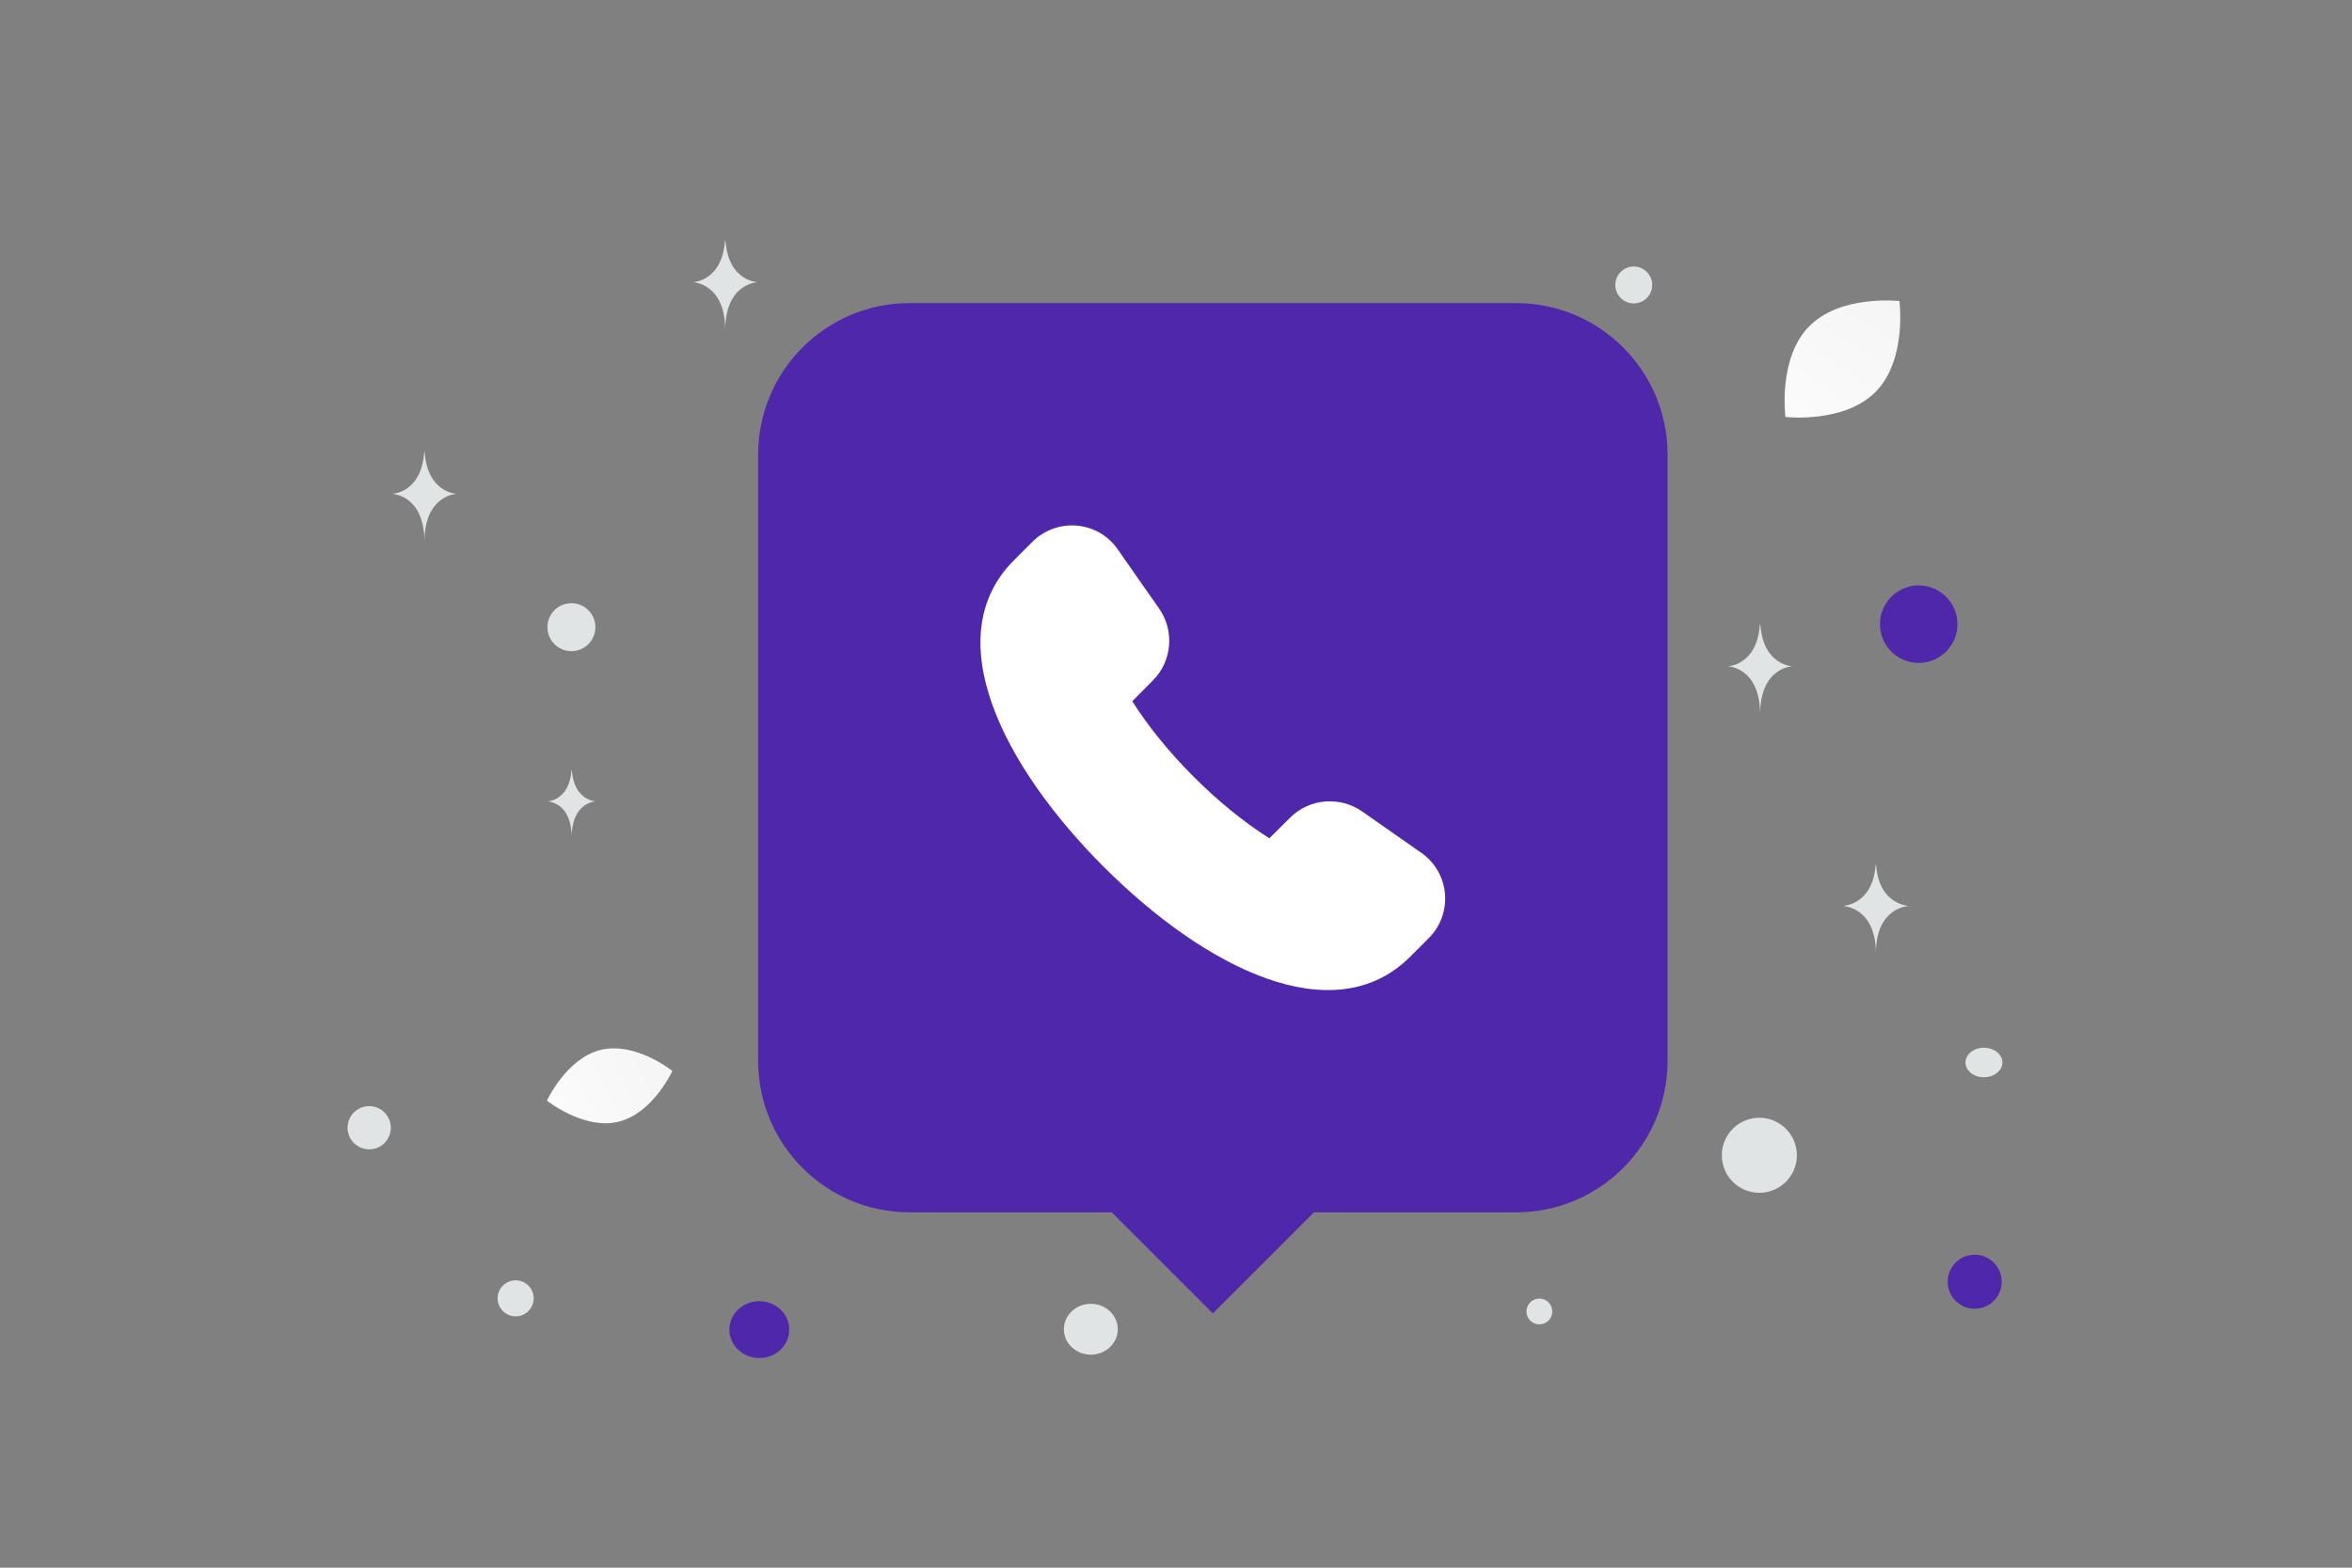 <svg width="900" height="600" viewBox="0 0 900 600" fill="none" xmlns="http://www.w3.org/2000/svg">
<rect x="0" y="0" width="900" height="600" fill="#808080" stroke="none"/>
<g clip-path="url(#clip0_1235_22994)">
<path fill-rule="evenodd" clip-rule="evenodd" d="M502.768 464L464.102 502.667L425.435 464H348.102C316.066 464 290.102 438.035 290.102 406V174C290.102 141.965 316.066 116 348.102 116H580.102C612.137 116 638.102 141.965 638.102 174V406C638.102 438.035 612.137 464 580.102 464H502.768Z" fill="#4F27AA"/>
<path fill-rule="evenodd" clip-rule="evenodd" d="M422.321 331.724C461.144 370.565 510.335 395.32 539.59 366.19L546.685 359.094C556.129 349.65 554.813 334.018 543.858 326.389C536.94 321.569 529.506 316.394 521.29 310.614C512.789 304.639 501.122 305.546 493.742 312.873L485.721 320.84C475.78 314.544 465.945 306.453 456.804 297.329L456.769 297.294C447.645 288.171 439.554 278.318 433.258 268.377L441.225 260.356C448.552 252.976 449.477 241.291 443.466 232.791C438.19 225.306 432.944 217.801 427.727 210.276C420.116 199.285 404.466 197.951 395.004 207.413L387.908 214.509C358.796 243.763 383.534 292.919 422.356 331.777" fill="white"/>
<path d="M236.561 429.341C223.31 432.48 209.294 421.242 209.294 421.242C209.294 421.242 216.773 404.92 230.029 401.79C243.281 398.651 257.292 409.879 257.292 409.879C257.292 409.879 249.813 426.201 236.561 429.341Z" fill="url(#paint0_linear_1235_22994)"/>
<path d="M717.76 149.921C705.721 162.174 683.209 159.59 683.209 159.59C683.209 159.59 680.23 137.141 692.28 124.895C704.319 112.642 726.819 115.218 726.819 115.218C726.819 115.218 729.798 137.668 717.76 149.921Z" fill="url(#paint1_linear_1235_22994)"/>
<path d="M755.624 480.216C749.911 480.216 745.281 484.847 745.281 490.559C745.281 496.272 749.911 500.902 755.624 500.902C761.336 500.902 765.967 496.272 765.967 490.559C765.967 484.847 761.336 480.216 755.624 480.216Z" fill="#4F27AA"/>
<path d="M290.554 498C284.229 498 279.101 502.871 279.101 508.88C279.101 514.889 284.229 519.76 290.554 519.76C296.879 519.76 302.007 514.889 302.007 508.88C302.007 502.871 296.879 498 290.554 498Z" fill="#4F27AA"/>
<path d="M734.198 253.72C726.01 253.72 719.372 247.083 719.372 238.894C719.372 230.706 726.01 224.068 734.198 224.068C742.386 224.068 749.024 230.706 749.024 238.894C749.024 247.083 742.386 253.72 734.198 253.72Z" fill="#4F27AA"/>
<path d="M417.409 518.47C411.716 518.47 407.102 514.111 407.102 508.735C407.102 503.359 411.716 499 417.409 499C423.101 499 427.716 503.359 427.716 508.735C427.716 514.111 423.101 518.47 417.409 518.47Z" fill="#E1E4E5"/>
<path d="M141.274 439.894C136.704 439.894 133 436.189 133 431.62C133 427.05 136.704 423.346 141.274 423.346C145.843 423.346 149.548 427.05 149.548 431.62C149.548 436.189 145.843 439.894 141.274 439.894Z" fill="#E1E4E5"/>
<path d="M589.043 506.884C586.313 506.884 584.101 504.671 584.101 501.942C584.101 499.213 586.313 497 589.043 497C591.772 497 593.985 499.213 593.985 501.942C593.985 504.671 591.772 506.884 589.043 506.884Z" fill="#E1E4E5"/>
<path d="M625.161 116.12C621.262 116.12 618.101 112.959 618.101 109.06C618.101 105.161 621.262 102 625.161 102C629.06 102 632.221 105.161 632.221 109.06C632.221 112.959 629.06 116.12 625.161 116.12Z" fill="#E1E4E5"/>
<path d="M203.981 495.122C204.967 498.802 202.783 502.585 199.102 503.572C195.422 504.558 191.639 502.374 190.653 498.693C189.667 495.013 191.851 491.23 195.531 490.244C199.211 489.258 202.994 491.442 203.981 495.122Z" fill="#E1E4E5"/>
<path d="M218.653 249.215C213.584 249.215 209.475 245.106 209.475 240.037C209.475 234.969 213.584 230.859 218.653 230.859C223.722 230.859 227.831 234.969 227.831 240.037C227.831 245.106 223.722 249.215 218.653 249.215Z" fill="#E1E4E5"/>
<path d="M759.161 412.296C755.262 412.296 752.101 409.767 752.101 406.648C752.101 403.529 755.262 401 759.161 401C763.06 401 766.221 403.529 766.221 406.648C766.221 409.767 763.06 412.296 759.161 412.296Z" fill="#E1E4E5"/>
<path d="M687.09 438.442C689.142 446.102 684.597 453.975 676.937 456.027C669.278 458.08 661.405 453.534 659.352 445.875C657.3 438.215 661.845 430.342 669.505 428.29C677.164 426.237 685.038 430.783 687.09 438.442Z" fill="#E1E4E5"/>
<path d="M717.714 331H717.899C718.992 346.496 730.517 346.734 730.517 346.734C730.517 346.734 717.809 346.982 717.809 364.887C717.809 346.982 705.101 346.734 705.101 346.734C705.101 346.734 716.62 346.496 717.714 331ZM277.42 92H277.601C278.669 107.765 289.924 108.008 289.924 108.008C289.924 108.008 277.513 108.26 277.513 126.476C277.513 108.26 265.101 108.008 265.101 108.008C265.101 108.008 276.352 107.765 277.42 92ZM162.319 173H162.499C163.568 188.765 174.823 189.008 174.823 189.008C174.823 189.008 162.411 189.26 162.411 207.476C162.411 189.26 150 189.008 150 189.008C150 189.008 161.251 188.765 162.319 173ZM673.42 239H673.601C674.669 254.765 685.924 255.008 685.924 255.008C685.924 255.008 673.513 255.26 673.513 273.476C673.513 255.26 661.101 255.008 661.101 255.008C661.101 255.008 672.352 254.765 673.42 239ZM218.68 294.745H218.815C219.613 306.524 228.023 306.705 228.023 306.705C228.023 306.705 218.749 306.894 218.749 320.505C218.749 306.894 209.476 306.705 209.476 306.705C209.476 306.705 217.882 306.524 218.68 294.745Z" fill="#E1E4E5"/>
</g>
<defs>
<linearGradient id="paint0_linear_1235_22994" x1="186.66" y1="437.146" x2="302.663" y2="382.342" gradientUnits="userSpaceOnUse">
<stop stop-color="white"/>
<stop offset="1" stop-color="#EEEEEE"/>
</linearGradient>
<linearGradient id="paint1_linear_1235_22994" x1="669.728" y1="191.774" x2="756.76" y2="55.342" gradientUnits="userSpaceOnUse">
<stop stop-color="white"/>
<stop offset="1" stop-color="#EEEEEE"/>
</linearGradient>
<clipPath id="clip0_1235_22994">
<rect width="900" height="600" fill="white"/>
</clipPath>
</defs>
</svg>
